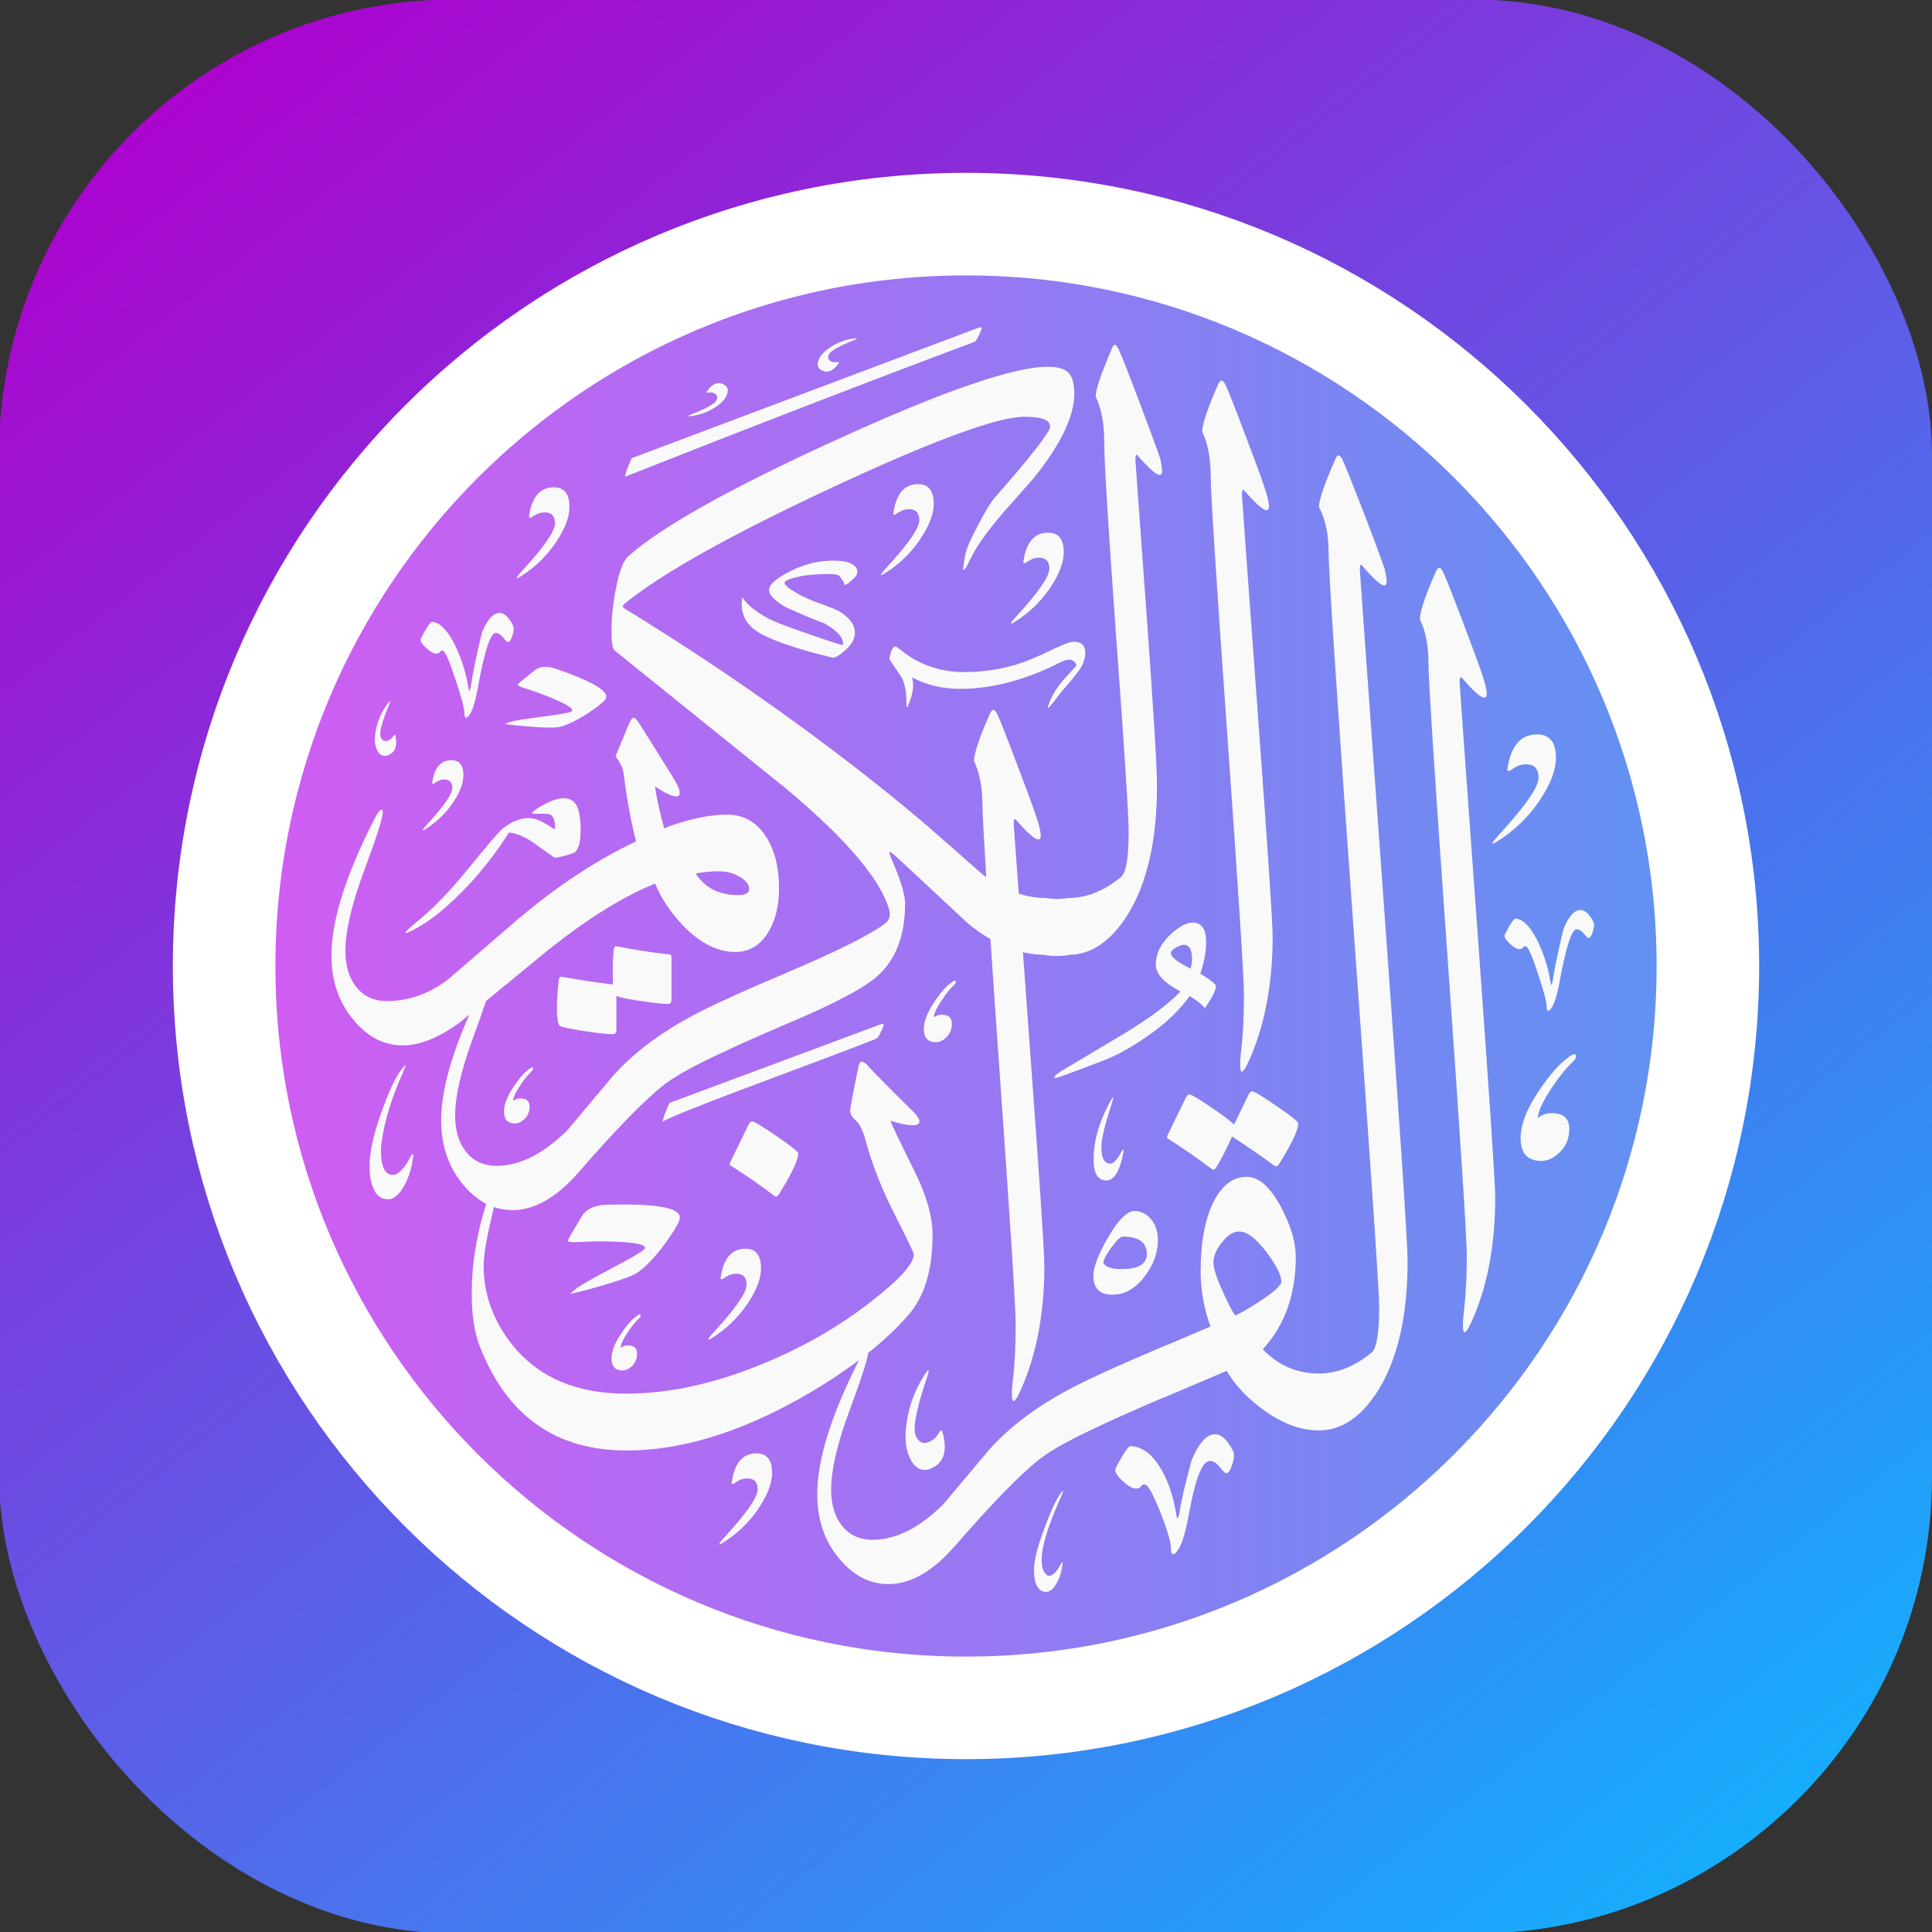 <?xml version="1.0" encoding="UTF-8" standalone="no"?>
<!-- Created with Inkscape (http://www.inkscape.org/) -->

<svg
   width="159.512mm"
   height="159.512mm"
   viewBox="0 0 159.512 159.512"
   version="1.1"
   id="svg1"
   xml:space="preserve"
   inkscape:version="1.3 (0e150ed, 2023-07-21)"
   sodipodi:docname="QuranIcon.svg"
   xmlns:inkscape="http://www.inkscape.org/namespaces/inkscape"
   xmlns:sodipodi="http://sodipodi.sourceforge.net/DTD/sodipodi-0.dtd"
   xmlns:xlink="http://www.w3.org/1999/xlink"
   xmlns="http://www.w3.org/2000/svg"
   xmlns:svg="http://www.w3.org/2000/svg"><rect x="0" y="0" width="159.512" height="159.512" fill="#333333" stroke="none"/><sodipodi:namedview
     id="namedview1"
     pagecolor="#ffffff"
     bordercolor="#000000"
     borderopacity="0.25"
     inkscape:showpageshadow="2"
     inkscape:pageopacity="0.0"
     inkscape:pagecheckerboard="0"
     inkscape:deskcolor="#d1d1d1"
     inkscape:document-units="mm"
     inkscape:zoom="0.2973261"
     inkscape:cx="121.07918"
     inkscape:cy="716.38514"
     inkscape:window-width="1280"
     inkscape:window-height="776"
     inkscape:window-x="0"
     inkscape:window-y="24"
     inkscape:window-maximized="0"
     inkscape:current-layer="layer1"
     inkscape:export-bgcolor="#ffffff00" /><defs
     id="defs1"><linearGradient
       id="linearGradient55"
       inkscape:collect="always"><stop
         style="stop-color:#e75dff;stop-opacity:1;"
         offset="0"
         id="stop54" /><stop
         style="stop-color:#0fb5ff;stop-opacity:1;"
         offset="1"
         id="stop55" /></linearGradient><linearGradient
       id="linearGradient52"
       inkscape:collect="always"><stop
         style="stop-color:#ffffff;stop-opacity:1;"
         offset="0"
         id="stop52" /><stop
         style="stop-color:#ffffff;stop-opacity:1;"
         offset="1"
         id="stop53" /></linearGradient><linearGradient
       id="linearGradient3"
       inkscape:collect="always"><stop
         style="stop-color:#d859f2;stop-opacity:1;"
         offset="0"
         id="stop3" /><stop
         style="stop-color:#5995f2;stop-opacity:1;"
         offset="1"
         id="stop4" /></linearGradient><linearGradient
       id="linearGradient1"
       inkscape:collect="always"><stop
         style="stop-color:#af00cd;stop-opacity:1;"
         offset="0"
         id="stop1" /><stop
         style="stop-color:#0fb5ff;stop-opacity:1;"
         offset="1"
         id="stop2" /></linearGradient><linearGradient
       inkscape:collect="always"
       xlink:href="#linearGradient55"
       id="linearGradient2"
       x1="39.515"
       y1="70.475"
       x2="167.692"
       y2="235.02"
       gradientUnits="userSpaceOnUse" /><linearGradient
       inkscape:collect="always"
       xlink:href="#linearGradient3"
       id="linearGradient4"
       x1="39.515"
       y1="148.5"
       x2="170.484"
       y2="148.5"
       gradientUnits="userSpaceOnUse" /><clipPath
       clipPathUnits="userSpaceOnUse"
       id="clipPath47-1"><rect
         style="fill:url(#linearGradient2);fill-opacity:1;stroke-width:1.704;stroke-linecap:round"
         id="rect47-2"
         width="159.512"
         height="159.512"
         x="25.244"
         y="68.744"
         ry="21.091"
         rx="21.091"
         inkscape:label="BG" /></clipPath><clipPath
       clipPathUnits="userSpaceOnUse"
       id="clipPath49"><rect
         style="fill:url(#linearGradient50);fill-opacity:1;stroke-width:1.704;stroke-linecap:round"
         id="rect49"
         width="159.512"
         height="159.512"
         x="25.244"
         y="68.744"
         ry="37.59"
         rx="37.59"
         inkscape:label="BG"
         clip-path="url(#clipPath47-1)"
         inkscape:export-filename="QuranIcon2.svg"
         inkscape:export-xdpi="96"
         inkscape:export-ydpi="96"
         transform="matrix(1.2,0.927,-0.72,1.048,207.907,-234.789)" /></clipPath><linearGradient
       inkscape:collect="always"
       xlink:href="#linearGradient1"
       id="linearGradient50"
       gradientUnits="userSpaceOnUse"
       x1="39.515"
       y1="70.475"
       x2="167.692"
       y2="235.02" /><clipPath
       clipPathUnits="userSpaceOnUse"
       id="clipPath50"><rect
         style="fill:url(#linearGradient51);fill-opacity:1;stroke-width:1.704;stroke-linecap:round"
         id="rect50"
         width="159.512"
         height="159.512"
         x="25.244"
         y="68.744"
         ry="37.59"
         rx="37.59"
         inkscape:label="BG"
         clip-path="url(#clipPath47-1)"
         inkscape:export-filename="QuranIcon2.svg"
         inkscape:export-xdpi="96"
         inkscape:export-ydpi="96" /></clipPath><linearGradient
       inkscape:collect="always"
       xlink:href="#linearGradient1"
       id="linearGradient51"
       gradientUnits="userSpaceOnUse"
       x1="39.515"
       y1="70.475"
       x2="167.692"
       y2="235.02" /><linearGradient
       inkscape:collect="always"
       xlink:href="#linearGradient52"
       id="linearGradient53"
       x1="93.475"
       y1="32.675"
       x2="256.511"
       y2="32.675"
       gradientUnits="userSpaceOnUse" /><linearGradient
       inkscape:collect="always"
       xlink:href="#linearGradient55"
       id="linearGradient5"
       gradientUnits="userSpaceOnUse"
       x1="39.515"
       y1="70.475"
       x2="167.692"
       y2="235.02" /></defs><g
     inkscape:label="Layer 1"
     inkscape:groupmode="layer"
     id="layer1"
     transform="translate(-25.244,-68.744)"><rect
       style="fill:url(#linearGradient5);fill-opacity:1;stroke-width:1.704;stroke-linecap:round"
       id="rect1"
       width="159.512"
       height="159.512"
       x="25.244"
       y="68.744"
       ry="37.59"
       rx="37.59"
       inkscape:label="BG"
       clip-path="url(#clipPath50)"
       inkscape:export-filename="QuranIcon2.svg"
       inkscape:export-xdpi="96"
       inkscape:export-ydpi="96" /><ellipse
       style="opacity:0.225;fill:url(#linearGradient53);fill-opacity:1;stroke:none;stroke-width:1.524;stroke-linecap:round;stroke-opacity:1"
       id="path3"
       transform="matrix(0.544,-0.482,0.374,0.624,-25.394,246.611)"
       inkscape:label="Shine"
       clip-path="url(#clipPath49)"
       ry="91.51"
       rx="106.88"
       cy="32.675"
       cx="149.63" /><path
       d="m 166.251,148.5 c 0,-33.806 -27.446,-61.251 -61.251,-61.251 -33.806,0 -61.251,27.446 -61.251,61.251 0,33.805 27.446,61.251 61.251,61.251 33.805,0 61.251,-27.446 61.251,-61.251 z"
       style="clip-rule:evenodd;fill:url(#linearGradient4);fill-opacity:1;fill-rule:evenodd;stroke:#ffffff;stroke-width:8.467px;stroke-linejoin:round;stroke-miterlimit:2;stroke-opacity:1"
       id="path1" /><g
       id="g24"><path
         id="path4"
         style="clip-rule:evenodd;fill:#f9f9f9;fill-rule:nonzero;stroke:none;stroke-width:0.481;stroke-linejoin:round;stroke-miterlimit:2;stroke-opacity:1"
         d="m 106.226,95.766 c -0.052,-5.41e-4 -0.146,0.025 -0.282,0.071 -9.706,3.65 -19.214,7.232 -28.539,10.735 -0.268,0.554 -0.46,1.065 -0.571,1.54 10.354,-4.1 19.993,-7.82 28.911,-11.16 0.122,-0.112 0.287,-0.406 0.486,-0.891 0.068,-0.156 0.077,-0.25 0.034,-0.286 -0.008,-0.006 -0.021,-0.009 -0.039,-0.009 z m -10.277,0.9 c -0.066,-2.7e-4 -0.192,0.017 -0.376,0.048 -0.621,0.11 -1.188,0.329 -1.703,0.656 -0.499,0.312 -0.83,0.641 -0.994,0.99 -0.223,0.474 -0.144,0.798 0.231,0.974 0.455,0.214 0.875,0.06 1.271,-0.457 0.074,-0.108 0.122,-0.173 0.142,-0.196 -0.019,-0.018 -0.03,-0.034 -0.038,-0.055 -0.022,-0.002 -0.09,0.004 -0.194,0.019 -0.146,0.025 -0.288,0.004 -0.425,-0.06 -0.247,-0.116 -0.309,-0.308 -0.184,-0.573 0.134,-0.285 0.783,-0.659 1.943,-1.135 0.24,-0.096 0.363,-0.162 0.376,-0.189 0.004,-0.008 0.006,-0.011 -0.002,-0.015 -0.009,-0.004 -0.024,-0.006 -0.046,-0.006 z m 21.345,0.545 c -0.096,0 -0.182,0.122 -0.278,0.374 -0.882,2.067 -1.314,3.365 -1.314,3.892 0.468,0.978 0.709,2.207 0.709,3.712 0,1.662 0.329,7.113 1.003,16.36 0.677,9.249 1.014,14.527 1.014,15.84 0,2.163 -0.207,3.409 -0.614,3.754 -1.411,1.159 -2.864,1.739 -4.36,1.739 v 5.2e-4 c -0.628,0.112 -1.273,0.11 -1.939,-0.009 v 0.009 c -0.713,4.8e-4 -1.433,-0.124 -2.159,-0.357 -0.091,-1.281 -0.417,-5.711 -0.417,-5.756 0,-0.408 0.079,-0.503 0.235,-0.286 1.331,1.523 1.998,1.937 1.998,1.245 0,-0.216 -0.07,-0.545 -0.19,-0.986 -0.156,-0.58 -0.71,-2.119 -1.671,-4.628 -0.899,-2.405 -1.477,-3.877 -1.729,-4.412 -0.216,-0.45 -0.425,-0.46 -0.614,-0.019 -0.875,1.983 -1.307,3.281 -1.307,3.894 0.468,0.969 0.701,2.215 0.701,3.728 0,0.615 0.109,2.632 0.313,5.847 -0.113,-0.079 -0.225,-0.153 -0.338,-0.237 -1.487,-1.314 -2.966,-2.62 -4.455,-3.918 -4.914,-4.195 -10.545,-8.452 -16.913,-12.771 -2.647,-1.781 -5.34,-3.513 -8.072,-5.191 -0.269,-0.12 -0.294,-0.267 -0.095,-0.442 3.079,-2.508 8.798,-5.709 17.147,-9.6 8.356,-3.894 13.652,-5.842 15.884,-5.842 1.41,0 2.11,0.26 2.11,0.797 0,0.096 -0.016,0.189 -0.069,0.275 -0.502,0.892 -1.998,2.768 -4.507,5.615 -0.294,0.329 -0.726,1.038 -1.306,2.136 -0.641,1.187 -1.013,2.026 -1.107,2.51 -0.173,0.873 -0.217,1.315 -0.14,1.315 0.078,0 0.278,-0.328 0.59,-0.986 0.466,-0.969 1.367,-2.232 2.698,-3.781 0.84,-0.952 1.678,-1.894 2.51,-2.837 2.214,-2.77 3.33,-5.088 3.33,-6.949 0,-0.813 -0.156,-1.384 -0.476,-1.722 -0.311,-0.336 -0.89,-0.5 -1.729,-0.5 -2.83,0 -8.678,2.023 -17.529,6.073 -8.738,3.988 -14.447,7.189 -17.12,9.604 -0.39,0.354 -0.718,1.227 -0.986,2.603 -0.25,1.238 -0.373,2.432 -0.373,3.59 0,0.892 0.086,1.41 0.252,1.549 4.74,3.815 9.482,7.629 14.221,11.454 4.959,4.16 7.778,7.491 8.462,9.992 0.129,0.476 -1.24e-4,0.849 -0.372,1.125 -1.28,0.942 -3.964,2.285 -8.047,4.013 v 0.007 c -3.79,1.596 -6.458,2.817 -8,3.659 -2.646,1.436 -4.784,3.072 -6.411,4.906 -1.245,1.488 -2.499,2.968 -3.746,4.455 -1.971,1.956 -3.918,2.943 -5.848,2.943 -1.089,0 -1.947,-0.409 -2.551,-1.205 -0.58,-0.734 -0.866,-1.721 -0.866,-2.958 0,-1.609 0.51,-3.806 1.539,-6.582 0.45,-1.204 0.756,-2.09 1.009,-2.859 1.733,-1.426 3.465,-2.853 5.211,-4.279 3.278,-2.595 6.203,-4.403 8.747,-5.417 0.518,1.237 1.288,2.397 2.326,3.479 1.393,1.437 2.829,2.163 4.318,2.163 1.072,0 1.945,-0.493 2.604,-1.479 0.657,-0.986 0.985,-2.242 0.985,-3.765 0,-1.825 -0.389,-3.304 -1.168,-4.419 -0.769,-1.125 -1.825,-1.678 -3.149,-1.678 -1.316,0 -2.899,0.319 -4.742,0.959 l -0.415,0.188 c -0.366,-1.314 -0.622,-2.473 -0.768,-3.466 0.847,0.546 1.434,0.823 1.765,0.823 0.189,0 0.276,-0.096 0.276,-0.286 0,-0.269 -0.173,-0.693 -0.537,-1.271 l -2.699,-4.318 c -0.268,-0.424 -0.45,-0.631 -0.563,-0.631 -0.12,0 -0.276,0.207 -0.441,0.631 l -1.056,2.561 c 0.312,0.408 0.511,0.779 0.605,1.124 0.036,0.112 0.079,0.391 0.139,0.849 0.212,1.697 0.53,3.379 0.951,5.05 -3.257,1.535 -6.529,3.69 -9.81,6.471 -1.921,1.652 -3.849,3.314 -5.77,4.975 -1.566,1.158 -3.227,1.738 -5.001,1.738 -1.072,0 -1.928,-0.408 -2.552,-1.204 -0.58,-0.751 -0.865,-1.739 -0.865,-2.957 0,-1.611 0.51,-3.808 1.539,-6.585 1.038,-2.777 1.548,-4.395 1.548,-4.87 0,-0.105 -0.026,-0.175 -0.096,-0.182 -0.137,0 -0.328,0.242 -0.578,0.727 -2.379,4.645 -3.565,8.417 -3.565,11.306 0,2.103 0.606,3.876 1.827,5.33 1.158,1.393 2.509,2.093 4.057,2.093 1.47,0 3.096,-0.674 4.88,-2.024 0.208,-0.171 0.418,-0.343 0.626,-0.514 -1.546,3.472 -2.331,6.385 -2.331,8.715 0,2.103 0.606,3.877 1.825,5.33 0.585,0.703 1.219,1.228 1.902,1.577 -0.382,1.149 -0.694,2.441 -0.929,3.883 -0.189,1.194 -0.276,2.362 -0.276,3.522 0,1.756 0.216,3.192 0.65,4.317 2.223,5.762 6.271,8.642 12.155,8.642 4.376,0 9.1,-1.41 14.171,-4.23 1.883,-1.06 3.546,-2.139 5.001,-3.235 -2.299,4.536 -3.451,8.234 -3.451,11.074 0,2.103 0.606,3.877 1.826,5.33 1.159,1.392 2.509,2.092 4.058,2.092 1.842,0 3.685,-1.065 5.51,-3.174 3.071,-3.53 5.406,-5.927 7.016,-7.182 0.876,-0.692 2.492,-1.581 4.837,-2.673 1.185,-0.562 2.985,-1.367 5.39,-2.396 v -0.001 l 0.016,0.008 5.156,-2.187 c 0.546,0.942 1.307,1.816 2.276,2.629 1.817,1.523 3.591,2.285 5.329,2.285 l 0.008,-0.008 v 0.008 c 1.87,0 3.495,-1.098 4.879,-3.287 1.628,-2.597 2.441,-6.17 2.441,-10.701 0,-1.566 -0.657,-11.448 -1.974,-29.65 -1.314,-18.192 -1.971,-27.337 -1.971,-27.433 0,-0.406 0.077,-0.501 0.233,-0.286 1.314,1.54 1.981,1.956 1.981,1.271 0,-0.216 -0.051,-0.545 -0.147,-0.985 -0.191,-0.598 -0.761,-2.147 -1.721,-4.645 -0.926,-2.381 -1.516,-3.85 -1.765,-4.412 -0.13,-0.251 -0.242,-0.374 -0.338,-0.374 -0.096,0 -0.191,0.122 -0.286,0.374 -0.892,2.031 -1.332,3.332 -1.332,3.892 0.529,0.969 0.796,2.207 0.796,3.712 0,1.625 0.693,12.095 2.086,31.404 1.393,19.302 2.093,29.613 2.093,30.929 0,2.163 -0.209,3.408 -0.613,3.755 -1.411,1.159 -2.864,1.739 -4.361,1.739 v 0.006 l -0.008,-0.006 c -1.799,0 -3.34,-0.667 -4.628,-2 1.816,-1.981 2.724,-4.525 2.724,-7.62 0,-1.22 -0.407,-2.587 -1.202,-4.083 -0.892,-1.696 -1.843,-2.536 -2.855,-2.536 -1.142,0 -2.06,0.708 -2.761,2.127 -0.692,1.427 -1.038,3.314 -1.038,5.659 0,1.549 0.269,3.079 0.813,4.575 l -3.816,1.619 -0.016,0.014 v -0.014 c -3.825,1.609 -6.515,2.838 -8.064,3.686 -2.647,1.437 -4.784,3.072 -6.41,4.906 -1.246,1.487 -2.501,2.967 -3.747,4.456 -1.971,1.954 -3.918,2.941 -5.848,2.941 -1.089,0 -1.945,-0.407 -2.551,-1.203 -0.58,-0.736 -0.866,-1.722 -0.866,-2.958 0,-1.609 0.51,-3.806 1.539,-6.582 0.953,-2.55 1.44,-4.073 1.517,-4.683 1.302,-1.041 2.424,-2.095 3.343,-3.165 1.316,-1.506 1.973,-3.712 1.973,-6.618 0,-1.472 -0.501,-3.228 -1.505,-5.261 -1.245,-2.501 -1.904,-3.875 -1.964,-4.126 0.813,0.251 1.419,0.372 1.824,0.372 0.381,0 0.563,-0.104 0.563,-0.329 0,-0.182 -0.156,-0.432 -0.467,-0.753 -1.973,-1.937 -3.254,-3.235 -3.849,-3.894 -0.182,-0.19 -0.338,-0.275 -0.468,-0.275 -0.122,0 -0.217,0.182 -0.285,0.563 -0.434,2.094 -0.65,3.252 -0.65,3.467 0,0.285 0.147,0.546 0.441,0.796 0.295,0.251 0.554,0.736 0.769,1.453 0.563,2.129 1.427,4.326 2.587,6.577 0.969,1.911 1.453,2.923 1.453,3.053 0,0.779 -1.177,2.076 -3.52,3.894 -2.596,2.033 -5.52,3.719 -8.773,5.069 -4.041,1.687 -7.855,2.534 -11.445,2.534 -4.1,0 -7.224,-1.331 -9.387,-3.997 -1.592,-1.998 -2.388,-4.187 -2.388,-6.566 0,-0.683 0.156,-1.747 0.468,-3.193 0.123,-0.55 0.253,-1.099 0.381,-1.649 0.487,0.166 0.995,0.255 1.528,0.255 1.842,0 3.686,-1.065 5.51,-3.174 3.072,-3.53 5.406,-5.928 7.016,-7.181 0.874,-0.691 2.493,-1.583 4.837,-2.674 1.174,-0.556 2.952,-1.352 5.325,-2.367 v 0.001 c 3.868,-1.628 6.342,-2.941 7.44,-3.927 1.532,-1.359 2.292,-3.357 2.292,-6.004 0,-0.702 -0.353,-1.887 -1.071,-3.548 -0.209,-0.466 -0.269,-0.7 -0.191,-0.7 0.061,0 0.217,0.113 0.469,0.329 1.971,1.834 3.934,3.659 5.891,5.493 0.645,0.545 1.295,0.996 1.949,1.375 0.206,3.058 0.391,5.868 0.706,10.291 0.918,12.883 1.376,20.062 1.376,21.542 0,1.662 -0.069,3.115 -0.208,4.369 -0.113,0.909 -0.137,1.498 -0.07,1.765 0.043,0.261 0.175,0.218 0.398,-0.137 0.139,-0.252 0.329,-0.657 0.563,-1.22 1.125,-2.786 1.686,-5.995 1.686,-9.629 0,-1.185 -0.422,-7.527 -1.271,-19.032 -0.333,-4.521 -0.296,-4.099 -0.497,-6.865 0.605,0.138 1.215,0.215 1.828,0.216 v 0.022 c 0.648,0.097 1.296,0.093 1.946,0 v -0.022 c 1.857,-0.01 3.476,-1.109 4.854,-3.288 1.625,-2.594 2.439,-6.168 2.439,-10.702 0,-1.565 -0.302,-6.418 -0.89,-14.552 -0.596,-8.14 -0.892,-12.25 -0.892,-12.343 0,-0.408 0.079,-0.502 0.233,-0.286 1.316,1.506 1.974,1.911 1.974,1.218 0,-0.18 -0.053,-0.509 -0.147,-0.985 -0.181,-0.562 -0.752,-2.094 -1.688,-4.601 -0.908,-2.405 -1.487,-3.877 -1.738,-4.412 -0.122,-0.278 -0.233,-0.418 -0.329,-0.418 z m 8.813,2.957 c -0.103,-0.003 -0.202,0.104 -0.297,0.325 -0.873,1.981 -1.306,3.278 -1.306,3.894 0.467,0.969 0.7,2.214 0.7,3.729 0,1.297 0.451,8.39 1.367,21.264 0.918,12.881 1.376,20.062 1.376,21.542 0,1.662 -0.07,3.115 -0.207,4.369 -0.113,0.909 -0.138,1.497 -0.069,1.765 0.043,0.259 0.173,0.216 0.398,-0.139 0.137,-0.25 0.329,-0.657 0.561,-1.219 1.125,-2.786 1.688,-5.997 1.688,-9.629 0,-1.185 -0.424,-7.527 -1.272,-19.034 -0.847,-11.498 -1.262,-17.319 -1.262,-17.458 0,-0.406 0.077,-0.501 0.233,-0.285 1.333,1.523 1.998,1.939 1.998,1.246 0,-0.216 -0.068,-0.544 -0.19,-0.985 -0.156,-0.58 -0.71,-2.12 -1.669,-4.63 -0.901,-2.405 -1.479,-3.875 -1.731,-4.411 -0.108,-0.225 -0.214,-0.339 -0.317,-0.343 z m -41.539,0.21 c -0.299,0.007 -0.584,0.188 -0.86,0.541 -0.075,0.107 -0.125,0.172 -0.145,0.194 0.018,0.018 0.03,0.034 0.038,0.056 0.022,0.002 0.09,-0.003 0.195,-0.017 0.146,-0.024 0.288,-0.001 0.424,0.065 0.245,0.119 0.306,0.312 0.178,0.575 -0.137,0.283 -0.79,0.65 -1.954,1.114 -0.241,0.093 -0.366,0.158 -0.378,0.184 -0.004,0.008 -0.005,0.011 0.002,0.015 0.034,0.017 0.176,0.002 0.423,-0.036 0.623,-0.103 1.191,-0.317 1.709,-0.638 0.502,-0.306 0.837,-0.632 1.005,-0.978 0.228,-0.471 0.153,-0.797 -0.22,-0.977 -0.141,-0.069 -0.28,-0.101 -0.415,-0.098 z m 16.482,8.339 c -1.039,0 -1.688,0.657 -1.973,1.971 -0.043,0.269 -0.077,0.433 -0.094,0.494 0.05,0.017 0.086,0.034 0.12,0.07 0.043,-0.019 0.165,-0.087 0.345,-0.209 0.252,-0.173 0.537,-0.259 0.849,-0.259 0.561,0 0.849,0.302 0.849,0.909 0,0.648 -0.883,1.92 -2.631,3.832 -0.364,0.388 -0.537,0.624 -0.537,0.684 0,0.017 2.33e-4,0.026 0.017,0.026 0.079,0 0.328,-0.156 0.752,-0.451 1.065,-0.753 1.93,-1.659 2.604,-2.724 0.657,-1.021 0.985,-1.931 0.985,-2.726 0,-1.081 -0.432,-1.616 -1.288,-1.616 z m -30.08,0.263 c -1.039,0 -1.688,0.657 -1.974,1.973 -0.043,0.267 -0.077,0.432 -0.094,0.492 0.05,0.017 0.086,0.035 0.12,0.069 0.043,-0.017 0.165,-0.086 0.347,-0.206 0.25,-0.175 0.535,-0.261 0.846,-0.261 0.563,0 0.849,0.304 0.849,0.908 0,0.65 -0.882,1.921 -2.63,3.832 -0.364,0.39 -0.537,0.623 -0.537,0.683 0,0.019 -2.84e-4,0.026 0.017,0.026 0.079,0 0.329,-0.156 0.753,-0.449 1.065,-0.753 1.93,-1.662 2.604,-2.726 0.657,-1.021 0.988,-1.928 0.988,-2.724 0,-1.081 -0.433,-1.619 -1.289,-1.619 z m 40.814,3.742 c -1.039,0 -1.688,0.657 -1.974,1.971 -0.043,0.269 -0.077,0.433 -0.093,0.494 0.051,0.017 0.086,0.034 0.12,0.07 0.043,-0.019 0.165,-0.086 0.345,-0.208 0.252,-0.173 0.538,-0.259 0.849,-0.259 0.561,0 0.849,0.302 0.849,0.909 0,0.648 -0.882,1.921 -2.63,3.832 -0.364,0.388 -0.537,0.623 -0.537,0.683 0,0.017 2.6e-4,0.026 0.017,0.026 0.079,0 0.328,-0.155 0.752,-0.45 1.065,-0.753 1.93,-1.66 2.604,-2.724 0.657,-1.021 0.985,-1.93 0.985,-2.726 0,-1.081 -0.432,-1.616 -1.288,-1.616 z m -17.707,2.308 c -1.539,0 -3.019,0.449 -4.439,1.367 -0.597,0.381 -0.899,0.736 -0.899,1.065 0,0.406 0.451,0.864 1.333,1.384 1.374,0.631 2.456,1.09 3.244,1.367 1.141,0.666 1.643,1.263 1.506,1.798 -0.381,-0.094 -1.367,-0.415 -2.959,-0.969 -1.791,-0.614 -2.899,-1.055 -3.34,-1.314 -1.038,-0.597 -1.695,-1.159 -1.981,-1.67 -0.043,0.163 -0.062,0.346 -0.062,0.535 0,1.039 0.487,1.834 1.446,2.398 1.168,0.674 3.174,1.357 6.047,2.05 0.182,0.043 0.511,-0.139 0.985,-0.545 0.527,-0.45 0.813,-0.901 0.858,-1.35 0.077,-0.745 -0.381,-1.402 -1.369,-1.982 -0.18,-0.094 -0.665,-0.293 -1.47,-0.578 -0.796,-0.285 -1.453,-0.58 -1.954,-0.875 -0.666,-0.379 -0.995,-0.657 -1.005,-0.839 0.01,-0.103 0.104,-0.189 0.312,-0.268 0.614,-0.242 1.427,-0.389 2.431,-0.441 0.943,-0.06 1.523,-0.025 1.739,0.096 0.311,0.355 0.467,0.607 0.458,0.762 0.112,0.06 0.39,-0.139 0.839,-0.59 0.156,-0.156 0.235,-0.319 0.235,-0.491 0,-0.242 -0.156,-0.46 -0.477,-0.64 -0.319,-0.182 -0.812,-0.269 -1.479,-0.269 z m 50.001,0.604 c -0.102,-0.003 -0.199,0.105 -0.29,0.326 -0.882,1.981 -1.315,3.288 -1.315,3.918 0.468,0.935 0.71,2.172 0.71,3.704 0,1.315 0.527,9.421 1.582,24.309 1.055,14.881 1.583,23.065 1.583,24.534 0,1.671 -0.077,3.132 -0.215,4.388 -0.113,0.907 -0.14,1.496 -0.077,1.765 0.051,0.259 0.18,0.216 0.398,-0.139 0.147,-0.251 0.336,-0.657 0.571,-1.228 1.108,-2.735 1.669,-5.944 1.669,-9.622 0,-1.185 -0.494,-8.539 -1.47,-22.051 -0.978,-13.505 -1.472,-20.331 -1.472,-20.477 0,-0.39 0.079,-0.494 0.235,-0.304 1.331,1.549 2.007,1.964 2.007,1.246 0,-0.216 -0.07,-0.544 -0.192,-0.961 -0.154,-0.597 -0.717,-2.144 -1.669,-4.654 -0.909,-2.405 -1.487,-3.875 -1.739,-4.412 -0.108,-0.224 -0.214,-0.339 -0.316,-0.342 z m -77.578,3.717 c -0.524,0 -1.011,0.531 -1.457,1.594 -0.467,1.905 -0.785,3.433 -0.946,4.593 -0.046,0.13 -0.079,0.201 -0.091,0.226 -0.013,0.032 -0.025,0.032 -0.052,0 0,-0.025 -0.013,-0.097 -0.033,-0.226 -0.226,-1.347 -0.614,-2.566 -1.178,-3.66 -0.623,-1.192 -1.244,-1.788 -1.86,-1.788 -0.072,0 -0.239,0.219 -0.512,0.673 -0.271,0.454 -0.402,0.72 -0.402,0.797 0,0.175 0.156,0.415 0.48,0.706 0.325,0.291 0.583,0.44 0.784,0.44 0.174,0 0.278,-0.045 0.318,-0.122 0.032,-0.084 0.117,-0.124 0.246,-0.124 0.175,0 0.519,0.772 1.036,2.32 0.499,1.496 0.752,2.449 0.752,2.851 0,0.246 0.045,0.368 0.142,0.368 0.104,0 0.233,-0.136 0.382,-0.408 0.214,-0.395 0.408,-1.076 0.583,-2.042 0.55,-3.031 1.043,-4.546 1.476,-4.546 0.208,0 0.415,0.122 0.616,0.375 0.194,0.253 0.323,0.376 0.382,0.376 0.142,0 0.265,-0.162 0.369,-0.492 0.083,-0.246 0.122,-0.44 0.122,-0.596 0,-0.201 -0.117,-0.454 -0.35,-0.77 -0.271,-0.362 -0.537,-0.545 -0.81,-0.545 z m 47.397,2.374 c -0.268,0 -0.848,0.209 -1.74,0.64 -1.132,0.554 -2.11,0.961 -2.932,1.22 -1.401,0.434 -2.854,0.65 -4.36,0.65 -1.427,0 -2.75,-0.321 -3.954,-0.952 -0.406,-0.216 -0.803,-0.477 -1.194,-0.796 -0.328,-0.251 -0.501,-0.372 -0.527,-0.372 -0.233,0 -0.406,0.345 -0.519,1.045 0.683,1.012 1.046,1.558 1.072,1.618 0.216,0.501 0.329,1.099 0.329,1.792 0,0.372 0.017,0.561 0.043,0.561 0.053,-0.008 0.13,-0.173 0.242,-0.475 0.295,-0.779 0.355,-1.436 0.182,-1.99 1.185,0.633 2.509,0.952 3.971,0.952 2.656,0 5.416,-0.736 8.279,-2.189 0.285,-0.147 0.537,-0.216 0.736,-0.216 0.285,0 0.485,0.156 0.614,0.467 -0.338,0.362 -0.676,0.727 -0.995,1.082 -0.571,0.648 -0.969,1.271 -1.22,1.894 -0.113,0.285 -0.173,0.45 -0.173,0.511 0,0.017 0.01,0.034 0.017,0.034 0.06,0 0.278,-0.25 0.65,-0.744 0.225,-0.312 0.657,-0.839 1.314,-1.592 0.459,-0.554 0.743,-0.943 0.856,-1.185 0.174,-0.355 0.261,-0.7 0.261,-1.03 0,-0.621 -0.321,-0.926 -0.952,-0.926 z m -43.545,2.079 c -0.388,-0.012 -0.706,0.081 -0.961,0.283 l -1.149,0.926 c -0.147,0.125 -0.23,0.209 -0.249,0.26 -0.024,0.063 0.144,0.155 0.512,0.272 0.764,0.251 1.15,0.38 1.155,0.382 1.974,0.741 2.92,1.241 2.821,1.506 -0.012,0.032 -0.043,0.056 -0.089,0.083 -0.253,0.093 -1.045,0.228 -2.379,0.399 -1.387,0.179 -2.247,0.311 -2.581,0.416 -0.287,0.088 -0.444,0.145 -0.484,0.173 -0.007,0.019 0.182,0.054 0.569,0.099 2.191,0.222 3.508,0.268 3.954,0.155 0.698,-0.186 1.514,-0.593 2.446,-1.212 0.823,-0.557 1.275,-0.936 1.356,-1.151 0.199,-0.531 -0.841,-1.217 -3.119,-2.072 -0.722,-0.271 -1.182,-0.428 -1.39,-0.47 -0.145,-0.028 -0.282,-0.043 -0.411,-0.048 z m -12.908,2.821 c -0.001,-1.8e-4 -0.003,-2.3e-4 -0.005,5.2e-4 -0.041,0.015 -0.141,0.143 -0.305,0.376 -0.409,0.591 -0.686,1.224 -0.834,1.903 -0.147,0.653 -0.145,1.186 0.006,1.598 0.204,0.56 0.529,0.756 0.972,0.594 0.538,-0.196 0.75,-0.659 0.65,-1.394 -0.028,-0.147 -0.042,-0.239 -0.045,-0.273 -0.029,6e-4 -0.051,-0.001 -0.075,-0.013 -0.019,0.018 -0.069,0.076 -0.14,0.173 -0.098,0.137 -0.229,0.236 -0.39,0.295 -0.291,0.106 -0.497,0.004 -0.611,-0.31 -0.123,-0.335 0.093,-1.161 0.637,-2.482 0.115,-0.27 0.16,-0.425 0.149,-0.456 -0.002,-0.006 -0.004,-0.01 -0.008,-0.011 z m 94.714,2.753 c -1.238,0 -2.024,0.787 -2.369,2.362 -0.052,0.319 -0.087,0.518 -0.113,0.597 0.06,0.017 0.103,0.043 0.146,0.077 0.053,-0.017 0.192,-0.103 0.415,-0.25 0.304,-0.209 0.64,-0.312 1.013,-0.312 0.683,0 1.02,0.362 1.02,1.098 0,0.77 -1.055,2.302 -3.158,4.594 -0.422,0.468 -0.64,0.744 -0.64,0.813 0,0.017 0.009,0.034 0.026,0.034 0.096,0 0.391,-0.18 0.899,-0.535 1.273,-0.899 2.319,-1.99 3.124,-3.27 0.787,-1.22 1.185,-2.309 1.185,-3.271 0,-1.297 -0.518,-1.937 -1.549,-1.937 z m -89.648,2.129 c -0.801,0 -1.301,0.507 -1.522,1.521 -0.033,0.207 -0.059,0.334 -0.072,0.381 0.039,0.013 0.067,0.026 0.093,0.053 0.033,-0.015 0.128,-0.067 0.268,-0.161 0.192,-0.133 0.412,-0.2 0.653,-0.2 0.435,0 0.655,0.233 0.655,0.701 0,0.5 -0.681,1.482 -2.029,2.956 -0.281,0.3 -0.414,0.481 -0.414,0.527 0,0.013 -6.1e-5,0.02 0.013,0.02 0.061,0 0.255,-0.12 0.581,-0.348 0.821,-0.581 1.489,-1.28 2.009,-2.101 0.508,-0.788 0.761,-1.489 0.761,-2.103 0,-0.834 -0.334,-1.247 -0.995,-1.247 z m 9.19,3.144 c -0.567,0.028 -1.292,0.328 -2.178,0.898 -0.261,0.185 -0.368,0.301 -0.326,0.353 0.027,0.034 0.279,0.042 0.751,0.028 0.474,-0.015 0.759,0.037 0.864,0.165 0.211,0.258 0.291,0.633 0.241,1.133 -0.757,-0.509 -1.333,-0.811 -1.743,-0.891 -0.833,-0.163 -1.709,0.126 -2.609,0.86 -0.275,0.225 -1.165,1.267 -2.681,3.133 -1.517,1.868 -2.913,3.337 -4.206,4.394 -0.781,0.638 -1.144,0.994 -1.096,1.053 0.044,0.02 0.198,-0.035 0.481,-0.163 0.802,-0.413 1.533,-0.884 2.193,-1.423 2.243,-1.832 4.198,-4.071 5.871,-6.708 0.522,0.029 1.173,0.284 1.949,0.778 0.593,0.43 1.185,0.859 1.78,1.272 0.082,0.048 0.376,0.006 0.887,-0.138 0.508,-0.13 0.802,-0.243 0.888,-0.327 0.295,-0.34 0.441,-1.001 0.413,-1.995 -0.018,-0.999 -0.169,-1.659 -0.442,-1.994 v -5.2e-4 C 72.487,134.771 72.141,134.629 71.7,134.651 Z m 12.842,6.03 c 0.519,0.003 0.939,0.07 1.259,0.201 0.864,0.362 1.297,0.787 1.297,1.271 0,0.328 -0.311,0.494 -0.918,0.494 -1.566,0 -2.734,-0.597 -3.494,-1.784 0.718,-0.125 1.337,-0.185 1.856,-0.182 z m 71.2,3.197 c -0.511,0 -0.978,0.51 -1.4,1.532 -0.451,1.825 -0.753,3.295 -0.919,4.412 -0.043,0.12 -0.069,0.199 -0.077,0.216 -0.019,0.034 -0.035,0.034 -0.052,0 0,-0.017 -0.017,-0.096 -0.034,-0.216 -0.218,-1.299 -0.597,-2.467 -1.134,-3.513 -0.597,-1.151 -1.194,-1.721 -1.791,-1.721 h -5.1e-4 c -0.07,0 -0.233,0.216 -0.494,0.648 -0.249,0.434 -0.379,0.692 -0.379,0.772 0,0.163 0.156,0.388 0.458,0.674 0.312,0.276 0.561,0.424 0.753,0.424 0.173,0 0.268,-0.043 0.302,-0.122 0.036,-0.077 0.113,-0.113 0.242,-0.113 0.165,0 0.501,0.736 0.995,2.225 0.484,1.444 0.727,2.353 0.727,2.741 0,0.235 0.043,0.355 0.129,0.355 0.105,0 0.225,-0.13 0.372,-0.389 0.208,-0.388 0.39,-1.038 0.563,-1.964 0.528,-2.915 1.002,-4.369 1.42,-4.369 0.199,0 0.398,0.12 0.588,0.356 0.19,0.242 0.312,0.362 0.372,0.362 0.139,0 0.251,-0.156 0.354,-0.475 0.077,-0.235 0.122,-0.424 0.122,-0.571 0,-0.192 -0.113,-0.441 -0.338,-0.745 -0.259,-0.346 -0.52,-0.518 -0.779,-0.518 z m -31.969,1.034 c -0.508,-0.02 -1.113,0.289 -1.814,0.917 -0.851,0.773 -1.288,1.626 -1.288,2.554 0,0.773 0.682,1.512 2.039,2.217 -1.018,1.065 -2.564,2.219 -4.637,3.473 -1.735,1.04 -3.461,2.07 -5.184,3.091 -0.404,0.258 -0.606,0.435 -0.606,0.525 0,0.024 0.022,0.046 0.078,0.046 0.124,0 0.36,-0.068 0.729,-0.202 2.328,-0.863 3.616,-1.356 3.84,-1.468 1.108,-0.493 2.33,-1.232 3.652,-2.207 1.164,-0.86 2.127,-1.825 2.888,-2.877 0.661,0.404 1.076,0.739 1.244,1.009 0.615,-0.875 0.919,-1.49 0.919,-1.859 -0.167,-0.269 -0.606,-0.605 -1.288,-0.996 0.323,-0.965 0.481,-1.838 0.481,-2.611 0,-0.862 -0.236,-1.378 -0.717,-1.546 -0.107,-0.04 -0.219,-0.062 -0.336,-0.066 z m -0.784,1.836 c 0.335,0 0.549,0.223 0.639,0.695 0.068,0.425 0.044,0.85 -0.089,1.266 -1.074,-0.515 -1.623,-0.952 -1.623,-1.288 0,-0.146 0.145,-0.292 0.425,-0.45 0.27,-0.144 0.494,-0.224 0.649,-0.224 z m -46.855,0.127 c -0.134,5.6e-4 -0.21,0.107 -0.224,0.326 -0.077,0.806 -0.096,1.748 -0.06,2.829 -1.532,-0.19 -2.933,-0.406 -4.196,-0.64 -0.173,-0.026 -0.268,0.079 -0.285,0.321 -0.209,1.971 -0.192,3.201 0.043,3.676 0.06,0.13 0.803,0.294 2.232,0.511 1.417,0.208 2.206,0.276 2.343,0.208 0.096,-0.052 0.148,-0.174 0.148,-0.39 v -2.734 c 0.415,0.147 1.228,0.302 2.422,0.468 1.194,0.166 1.851,0.216 1.981,0.156 0.096,-0.043 0.148,-0.172 0.148,-0.389 v -3.419 c 0,-0.156 -0.043,-0.243 -0.122,-0.25 -1.47,-0.156 -2.923,-0.381 -4.369,-0.667 -0.022,-0.004 -0.042,-0.006 -0.061,-0.006 z m 27.947,2.837 c -0.03,-0.001 -0.069,0.012 -0.117,0.038 -0.479,0.287 -0.986,0.837 -1.524,1.638 -0.616,0.896 -0.921,1.666 -0.921,2.319 0,0.722 0.33,1.087 0.987,1.087 0.305,0 0.585,-0.13 0.86,-0.394 0.311,-0.298 0.467,-0.676 0.467,-1.13 0,-0.502 -0.281,-0.747 -0.843,-0.747 -0.245,0 -0.461,0.072 -0.646,0.227 0,-0.292 0.204,-0.747 0.616,-1.362 0.365,-0.575 0.736,-1.029 1.1,-1.363 0.089,-0.101 0.113,-0.185 0.083,-0.263 -0.012,-0.032 -0.032,-0.049 -0.062,-0.05 z m -5.951,3.57 c -0.052,-5.4e-4 -0.145,0.025 -0.281,0.071 -5.97,2.223 -11.749,4.369 -17.329,6.453 -0.269,0.563 -0.458,1.074 -0.571,1.542 0.65,-0.391 3.772,-1.619 9.368,-3.704 5.486,-2.05 8.263,-3.106 8.324,-3.176 0.129,-0.096 0.295,-0.398 0.494,-0.889 0.07,-0.156 0.077,-0.252 0.034,-0.287 -0.009,-0.006 -0.021,-0.009 -0.039,-0.009 z m 57.108,2.491 c -0.052,-0.004 -0.119,0.017 -0.202,0.065 -0.83,0.501 -1.713,1.453 -2.647,2.837 -1.072,1.558 -1.599,2.899 -1.599,4.031 0,1.256 0.571,1.887 1.712,1.887 0.528,0 1.021,-0.225 1.489,-0.683 0.545,-0.518 0.821,-1.178 0.821,-1.964 0,-0.866 -0.492,-1.298 -1.461,-1.298 -0.434,0 -0.813,0.13 -1.134,0.398 0.009,-0.511 0.364,-1.298 1.072,-2.371 0.64,-0.995 1.281,-1.781 1.914,-2.362 0.156,-0.173 0.199,-0.319 0.146,-0.449 -0.022,-0.056 -0.058,-0.086 -0.11,-0.091 z m -96.524,0.911 c -0.043,0.007 -0.199,0.197 -0.468,0.561 -0.422,0.606 -0.907,1.661 -1.454,3.167 -0.64,1.765 -0.985,3.209 -1.028,4.334 -0.036,0.926 0.087,1.662 0.346,2.206 0.268,0.554 0.657,0.813 1.177,0.806 0.467,0 0.899,-0.355 1.297,-1.056 0.398,-0.709 0.657,-1.505 0.762,-2.397 0.017,-0.112 0.017,-0.189 0,-0.233 -0.01,-0.043 -0.036,-0.053 -0.07,-0.026 -0.043,0.034 -0.096,0.103 -0.139,0.215 -0.501,0.935 -0.959,1.427 -1.383,1.479 -0.709,0.06 -1.055,-0.614 -1.055,-2.024 0,-0.199 0.008,-0.407 0.043,-0.606 0.233,-1.765 0.82,-3.702 1.765,-5.796 0.156,-0.364 0.224,-0.57 0.207,-0.63 z m 10.479,0.183 c -0.027,-10e-4 -0.063,0.011 -0.106,0.036 -0.436,0.261 -0.898,0.762 -1.389,1.492 -0.562,0.817 -0.84,1.52 -0.84,2.114 0,0.66 0.3,0.992 0.9,0.992 0.278,0 0.533,-0.12 0.784,-0.359 0.284,-0.273 0.426,-0.616 0.426,-1.03 0,-0.457 -0.257,-0.681 -0.769,-0.681 -0.223,0 -0.42,0.065 -0.589,0.207 0,-0.267 0.186,-0.681 0.562,-1.243 0.332,-0.523 0.67,-0.936 1.003,-1.241 0.082,-0.093 0.103,-0.169 0.075,-0.24 -0.011,-0.03 -0.03,-0.045 -0.057,-0.046 z m 59.446,1.98 c -0.112,0 -0.216,0.086 -0.312,0.276 l -1.194,2.467 c -0.311,-0.311 -0.969,-0.805 -1.973,-1.479 -0.995,-0.676 -1.566,-1.004 -1.713,-1.014 -0.103,0.01 -0.208,0.096 -0.302,0.286 l -1.498,3.08 c -0.068,0.139 -0.068,0.233 0,0.276 1.247,0.789 2.457,1.618 3.635,2.518 0.139,0.105 0.276,0.053 0.398,-0.163 0.424,-0.693 0.847,-1.532 1.288,-2.518 1.3,0.847 2.467,1.652 3.496,2.413 0.139,0.096 0.276,0.045 0.398,-0.163 1.048,-1.688 1.575,-2.794 1.575,-3.331 0,-0.139 -0.597,-0.614 -1.784,-1.426 -1.192,-0.815 -1.858,-1.221 -2.014,-1.221 z m -11.487,0.487 c -0.048,0.007 -0.167,0.209 -0.377,0.598 -0.83,1.577 -1.242,3.084 -1.242,4.524 0,1.166 0.346,1.751 1.052,1.751 0.658,0 1.135,-0.795 1.423,-2.384 0.012,-0.078 0.012,-0.132 0,-0.162 0,-0.03 -0.013,-0.035 -0.048,-0.018 -0.03,0.036 -0.067,0.084 -0.096,0.15 -0.359,0.681 -0.676,1.022 -0.956,1.022 -0.49,0 -0.729,-0.455 -0.729,-1.351 0,-0.658 0.268,-1.804 0.807,-3.448 0.119,-0.37 0.179,-0.592 0.179,-0.669 0,-0.005 -0.007,-0.012 -0.012,-0.012 z m -29.806,1.995 c -0.105,0 -0.209,0.086 -0.304,0.278 l -1.496,3.079 c -0.07,0.139 -0.07,0.235 0,0.278 1.247,0.787 2.457,1.616 3.634,2.517 0.137,0.103 0.269,0.051 0.398,-0.165 1.046,-1.696 1.574,-2.803 1.574,-3.34 0,-0.137 -0.597,-0.614 -1.782,-1.426 -1.194,-0.813 -1.868,-1.221 -2.024,-1.221 z m -10.642,6.86 c -0.985,0 -1.608,0.019 -1.877,0.062 -0.744,0.129 -1.254,0.422 -1.539,0.899 l -0.962,1.626 c -0.12,0.216 -0.18,0.355 -0.18,0.424 0,0.086 0.242,0.122 0.734,0.096 1.031,-0.043 1.549,-0.062 1.558,-0.062 2.698,0 4.058,0.175 4.058,0.537 0,0.043 -0.026,0.087 -0.07,0.139 -0.259,0.225 -1.151,0.744 -2.673,1.549 -1.583,0.839 -2.552,1.383 -2.906,1.659 -0.304,0.235 -0.468,0.373 -0.503,0.424 0,0.026 0.244,-0.017 0.729,-0.137 2.724,-0.72 4.326,-1.256 4.81,-1.592 0.753,-0.537 1.547,-1.393 2.386,-2.553 0.736,-1.039 1.108,-1.695 1.108,-1.99 0,-0.727 -1.557,-1.082 -4.672,-1.082 z m 42.212,0.538 c -0.598,0 -1.314,0.697 -2.156,2.126 -0.827,1.413 -1.243,2.501 -1.243,3.242 0,1.029 0.53,1.543 1.587,1.543 1.014,0 1.912,-0.514 2.671,-1.543 0.713,-0.942 1.069,-1.941 1.069,-2.985 0,-0.685 -0.198,-1.255 -0.571,-1.714 -0.384,-0.443 -0.842,-0.669 -1.357,-0.669 z m 8.641,1.694 c 0.64,0 1.401,0.571 2.276,1.731 0.796,1.082 1.202,1.878 1.202,2.396 0,0.295 -0.519,0.789 -1.549,1.48 -0.847,0.58 -1.6,1.021 -2.257,1.333 -0.25,-0.338 -0.589,-1.005 -1.03,-1.99 -0.518,-1.125 -0.769,-1.92 -0.769,-2.371 0,-0.535 0.234,-1.099 0.7,-1.686 0.467,-0.598 0.944,-0.892 1.428,-0.892 z m -9.61,0.419 c 1.314,0 1.983,0.483 1.983,1.442 0,0.827 -0.698,1.242 -2.099,1.242 -0.843,0 -1.329,-0.17 -1.484,-0.515 0,-0.241 0.214,-0.657 0.657,-1.27 0.443,-0.601 0.756,-0.899 0.943,-0.899 z m -31.156,1.001 c -1.039,0 -1.688,0.657 -1.974,1.971 -0.043,0.269 -0.077,0.433 -0.094,0.494 0.05,0.017 0.086,0.034 0.12,0.07 0.043,-0.019 0.164,-0.087 0.345,-0.209 0.252,-0.173 0.538,-0.259 0.849,-0.259 0.561,0 0.849,0.302 0.849,0.908 0,0.648 -0.882,1.921 -2.63,3.832 -0.364,0.388 -0.537,0.623 -0.537,0.683 0,0.017 2.34e-4,0.026 0.017,0.026 0.079,0 0.328,-0.156 0.752,-0.451 1.065,-0.753 1.93,-1.66 2.604,-2.724 0.657,-1.021 0.985,-1.93 0.985,-2.726 0,-1.081 -0.432,-1.616 -1.288,-1.616 z m -8.723,5.419 c -0.027,-0.001 -0.063,0.01 -0.106,0.035 -0.436,0.261 -0.898,0.763 -1.389,1.493 -0.562,0.817 -0.84,1.519 -0.84,2.114 0,0.659 0.3,0.991 0.9,0.991 0.278,0 0.533,-0.12 0.784,-0.36 0.284,-0.272 0.426,-0.616 0.426,-1.029 0,-0.458 -0.257,-0.681 -0.769,-0.681 -0.223,0 -0.42,0.066 -0.589,0.207 0,-0.266 0.186,-0.681 0.562,-1.241 0.332,-0.524 0.67,-0.938 1.003,-1.243 0.081,-0.092 0.103,-0.169 0.076,-0.24 -0.011,-0.029 -0.03,-0.044 -0.057,-0.045 z m 23.826,4.597 c -0.003,-2e-5 -0.006,8.3e-4 -0.01,0.003 -0.072,0.032 -0.237,0.276 -0.504,0.717 -0.666,1.121 -1.088,2.302 -1.27,3.549 -0.184,1.2 -0.114,2.164 0.21,2.891 0.44,0.988 1.052,1.301 1.834,0.952 0.949,-0.423 1.275,-1.288 1,-2.604 -0.07,-0.263 -0.106,-0.427 -0.115,-0.489 -0.053,0.005 -0.093,0.004 -0.138,-0.015 -0.032,0.035 -0.115,0.146 -0.23,0.331 -0.16,0.26 -0.386,0.455 -0.67,0.582 -0.513,0.229 -0.898,0.07 -1.145,-0.484 -0.264,-0.592 0.024,-2.114 0.843,-4.571 0.175,-0.503 0.237,-0.788 0.212,-0.843 -0.005,-0.012 -0.009,-0.019 -0.017,-0.019 z m 23.684,5.302 c -0.7,0 -1.35,0.709 -1.947,2.136 -0.545,1.983 -0.89,3.479 -1.029,4.481 -0.069,0.174 -0.103,0.278 -0.122,0.304 -0.017,0.051 -0.034,0.051 -0.068,0 0,-0.026 -0.019,-0.13 -0.045,-0.304 -0.285,-1.678 -0.77,-3.036 -1.47,-4.074 -0.693,-1.039 -1.48,-1.556 -2.352,-1.556 -0.096,0 -0.321,0.293 -0.684,0.899 -0.364,0.605 -0.537,0.96 -0.537,1.065 0,0.233 0.209,0.552 0.64,0.943 0.432,0.389 0.779,0.588 1.048,0.588 0.233,0 0.371,-0.06 0.422,-0.164 0.043,-0.112 0.156,-0.165 0.329,-0.165 0.252,0 0.667,0.744 1.263,2.242 0.597,1.497 0.892,2.499 0.892,3.019 0,0.328 0.06,0.491 0.189,0.491 0.139,0 0.312,-0.18 0.511,-0.544 0.285,-0.527 0.544,-1.436 0.779,-2.724 0.527,-2.951 1.107,-4.43 1.729,-4.43 0.285,0 0.564,0.164 0.823,0.502 0.269,0.336 0.441,0.509 0.52,0.509 0.19,0 0.355,-0.223 0.492,-0.657 0.112,-0.329 0.165,-0.597 0.165,-0.804 0,-0.269 -0.156,-0.607 -0.467,-1.031 -0.362,-0.484 -0.717,-0.726 -1.081,-0.726 z m -37.876,1.579 c -1.038,0 -1.688,0.659 -1.974,1.973 -0.043,0.269 -0.077,0.432 -0.096,0.494 0.053,0.017 0.086,0.034 0.122,0.069 0.043,-0.019 0.164,-0.087 0.346,-0.208 0.252,-0.173 0.537,-0.259 0.849,-0.259 0.561,0 0.846,0.302 0.846,0.908 0,0.648 -0.882,1.92 -2.628,3.832 -0.364,0.388 -0.537,0.624 -0.537,0.684 0,0.017 2.33e-4,0.026 0.017,0.026 0.079,0 0.329,-0.156 0.753,-0.451 1.065,-0.753 1.93,-1.661 2.604,-2.724 0.657,-1.021 0.986,-1.93 0.986,-2.726 v -5.2e-4 c -1.42e-4,-1.081 -0.432,-1.618 -1.288,-1.618 z m 25.313,3.095 c -0.052,0.009 -0.151,0.132 -0.307,0.368 -0.35,0.535 -0.757,1.434 -1.229,2.706 -0.544,1.447 -0.832,2.55 -0.861,3.297 -0.023,0.606 0.052,1.088 0.227,1.447 0.176,0.359 0.435,0.534 0.77,0.524 0.308,0 0.591,-0.23 0.856,-0.695 0.261,-0.459 0.426,-0.983 0.497,-1.57 0.014,-0.071 0.014,-0.123 0,-0.151 -0.009,-0.034 -0.024,-0.038 -0.042,-0.015 -0.034,0.018 -0.062,0.066 -0.096,0.137 -0.307,0.586 -0.61,0.907 -0.907,0.969 -0.147,0.029 -0.284,-0.051 -0.417,-0.245 -0.175,-0.237 -0.26,-0.591 -0.26,-1.064 0,-0.336 0.042,-0.72 0.136,-1.14 0.228,-1.054 0.724,-2.44 1.496,-4.157 0.104,-0.232 0.145,-0.374 0.136,-0.411 z"
         inkscape:label="Cal Quran" /></g></g></svg>
